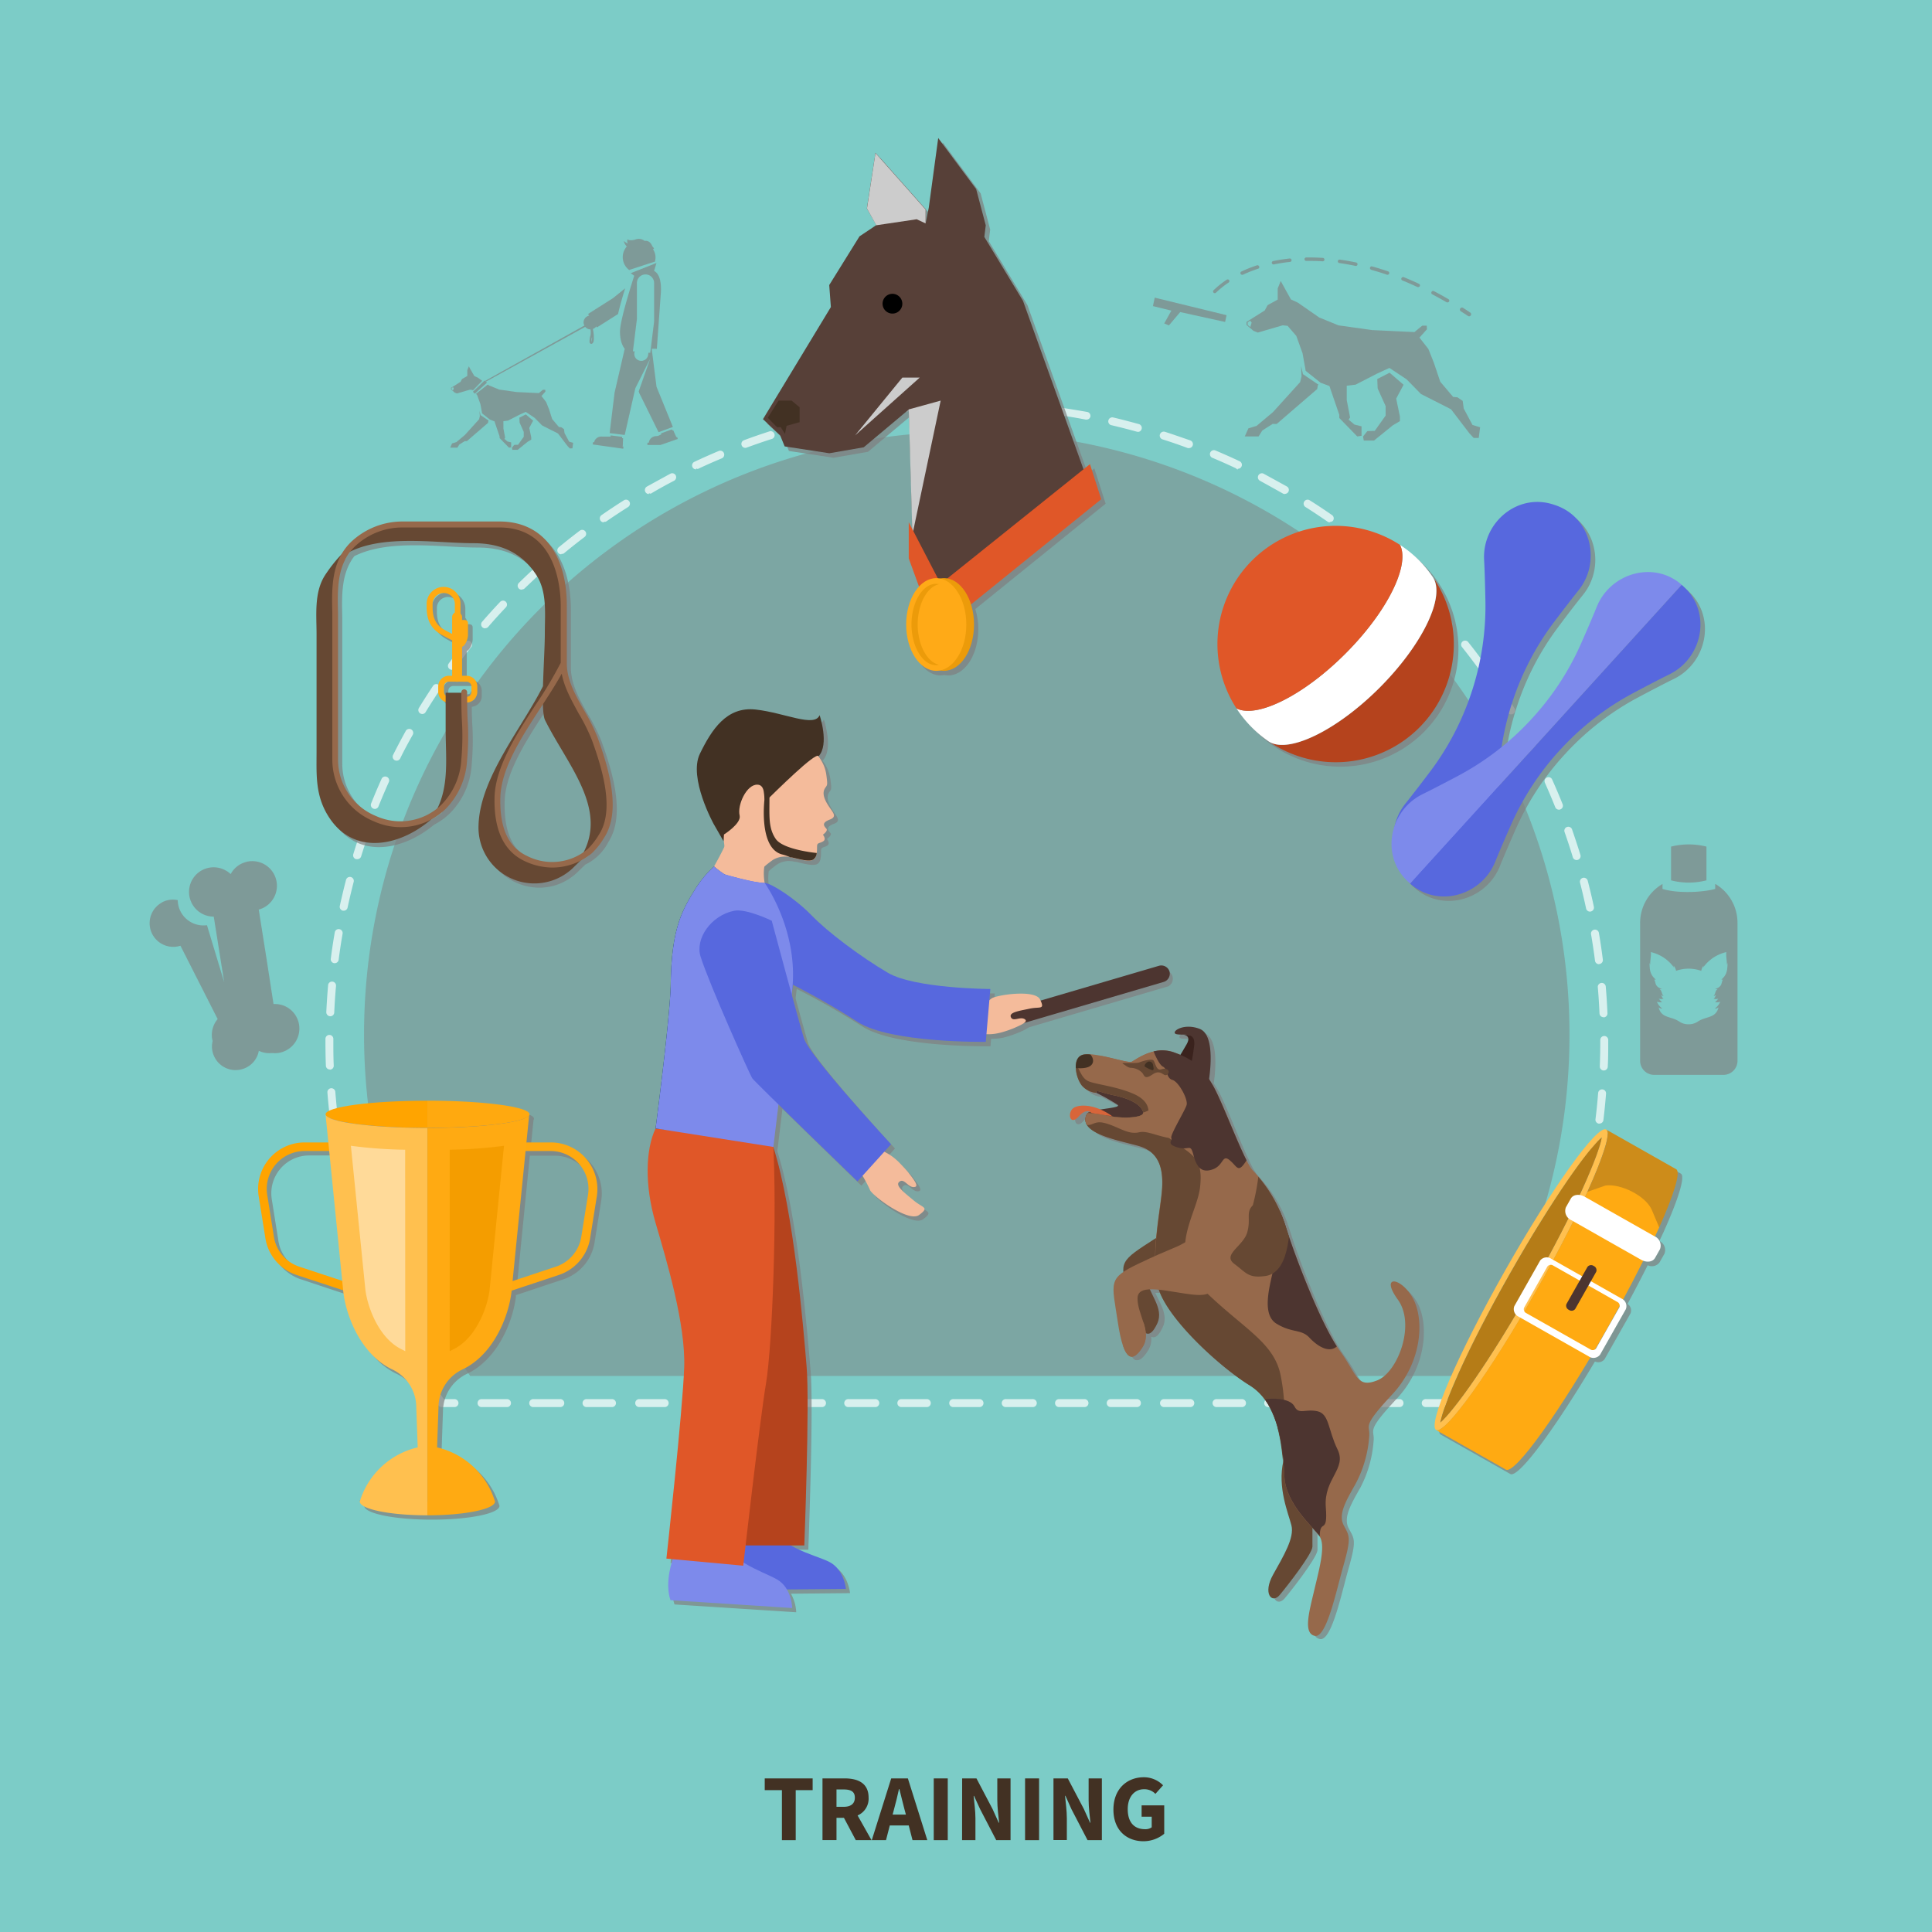 <svg xmlns="http://www.w3.org/2000/svg" viewBox="0 0 449.57 449.57"><defs><style>.cls-1{isolation:isolate;}.cls-2{fill:#7cccc7;}.cls-3{fill:#7d7d7d;opacity:0.47;mix-blend-mode:color-burn;}.cls-10,.cls-17,.cls-4{opacity:0.7;}.cls-5{fill:#fff;}.cls-10,.cls-6,.cls-7,.cls-9{fill:gray;}.cls-6{fill-rule:evenodd;}.cls-6,.cls-7,.cls-8{opacity:0.65;mix-blend-mode:color-dodge;}.cls-10,.cls-13,.cls-17{mix-blend-mode:multiply;}.cls-11{fill:#574038;}.cls-12{fill:#423123;}.cls-13{fill:#ccc;}.cls-14{fill:#e05728;}.cls-15{fill:#ec9b0a;}.cls-16{fill:#ffaa17;}.cls-18{fill:#5768de;}.cls-19{fill:#7d8aeb;}.cls-20{fill:#b5431d;}.cls-21{fill:#f4bb9b;}.cls-22{fill:#664833;}.cls-23{fill:#4d3530;}.cls-24{fill:#96694b;}.cls-25{fill:#3a221d;}.cls-26{fill:#d8653a;}.cls-27{fill:#00302d;}.cls-28{fill:#ffaa12;}.cls-29{fill:#ffc04f;}.cls-30{fill:#b57c17;}.cls-31{fill:#cd8c1a;}.cls-32{fill:#ffa400;}.cls-33{fill:#ffa90f;}.cls-34{fill:#fda60a;}.cls-35{fill:#b35d3d;}.cls-36{fill:#f49d00;}.cls-37{fill:#ffda99;}</style></defs><title>3</title><g class="cls-1"><g id="Layer_4" data-name="Layer 4"><rect class="cls-2" width="449.57" height="449.57"/><path class="cls-3" d="M365.56,240.67a140.25,140.25,0,1,0-255.8,79.51h231.1A139.58,139.58,0,0,0,365.56,240.67Z" transform="translate(-0.35)"/><g class="cls-4"><path class="cls-5" d="M106.2,327.42h-3.08a.93.93,0,0,1-.76-.4c-.58-.85-1.16-1.7-1.73-2.57a.93.93,0,0,1,.26-1.28.92.92,0,0,1,1.28.27c.47.71,1,1.43,1.44,2.13h2.59a.93.93,0,0,1,0,1.85Z" transform="translate(-0.35)"/><path class="cls-5" d="M338.32,327.42h-6.11a.93.93,0,1,1,0-1.85h6.11a.93.93,0,0,1,0,1.85Zm-12.22,0H320a.93.93,0,0,1,0-1.85h6.11a.93.93,0,0,1,0,1.85Zm-12.22,0h-6.11a.93.93,0,0,1,0-1.85h6.11a.93.93,0,1,1,0,1.85Zm-12.21,0h-6.11a.93.93,0,1,1,0-1.85h6.11a.93.93,0,0,1,0,1.85Zm-12.22,0h-6.11a.93.93,0,0,1,0-1.85h6.11a.93.93,0,0,1,0,1.85Zm-12.22,0h-6.11a.93.93,0,0,1,0-1.85h6.11a.93.93,0,1,1,0,1.85Zm-12.21,0h-6.11a.93.93,0,1,1,0-1.85H265a.93.93,0,0,1,0,1.85Zm-12.22,0h-6.11a.93.93,0,0,1,0-1.85h6.11a.93.93,0,0,1,0,1.85Zm-12.22,0h-6.1a.93.93,0,1,1,0-1.85h6.1a.93.93,0,1,1,0,1.85Zm-12.21,0h-6.11a.93.93,0,1,1,0-1.85h6.11a.93.93,0,0,1,0,1.85Zm-12.22,0H210a.93.93,0,0,1,0-1.85h6.11a.93.93,0,0,1,0,1.85Zm-12.22,0h-6.1a.93.93,0,1,1,0-1.85h6.1a.93.93,0,1,1,0,1.85Zm-12.21,0h-6.11a.93.93,0,1,1,0-1.85h6.11a.93.93,0,0,1,0,1.85Zm-12.22,0h-6.11a.93.93,0,0,1,0-1.85h6.11a.93.93,0,0,1,0,1.85Zm-12.22,0h-6.1a.93.93,0,1,1,0-1.85h6.1a.93.93,0,1,1,0,1.85Zm-12.21,0H149a.93.93,0,0,1,0-1.85h6.11a.93.93,0,0,1,0,1.85Zm-12.22,0h-6.11a.93.93,0,0,1,0-1.85h6.11a.93.93,0,0,1,0,1.85Zm-12.22,0h-6.1a.93.93,0,1,1,0-1.85h6.1a.93.93,0,1,1,0,1.85Zm-12.21,0h-6.11a.93.93,0,0,1,0-1.85h6.11a.93.93,0,0,1,0,1.85Z" transform="translate(-0.35)"/><path class="cls-5" d="M347.5,327.42h-3.08a.93.93,0,0,1,0-1.85H347c.48-.7,1-1.42,1.43-2.13a.91.91,0,0,1,1.28-.26.92.92,0,0,1,.27,1.28c-.57.86-1.15,1.71-1.74,2.56A.91.91,0,0,1,347.5,327.42Z" transform="translate(-0.35)"/><path class="cls-5" d="M352.52,319.63a.94.94,0,0,1-.79-1.4c1.06-1.76,2.09-3.55,3.07-5.35a.92.92,0,1,1,1.62.89c-1,1.81-2,3.63-3.1,5.41A.93.93,0,0,1,352.52,319.63ZM98,319.47a.92.92,0,0,1-.79-.45c-1.06-1.78-2.1-3.6-3.09-5.42a.91.91,0,0,1,.37-1.25.92.92,0,0,1,1.25.37c1,1.79,2,3.59,3.06,5.35a.93.93,0,0,1-.32,1.27A.91.91,0,0,1,98,319.47Zm260.46-10.72a.86.86,0,0,1-.41-.1.92.92,0,0,1-.42-1.24c.9-1.83,1.78-3.7,2.6-5.58a.92.92,0,1,1,1.69.75c-.83,1.9-1.72,3.8-2.63,5.65A.92.92,0,0,1,358.46,308.75Zm-266.38-.17a.92.92,0,0,1-.83-.52c-.91-1.86-1.8-3.77-2.63-5.66a.92.92,0,0,1,.48-1.21.9.9,0,0,1,1.21.47c.83,1.87,1.7,3.75,2.6,5.59a.91.91,0,0,1-.42,1.23A.86.86,0,0,1,92.08,308.58Zm271.38-11.17a.83.83,0,0,1-.34-.07.91.91,0,0,1-.52-1.19c.74-1.91,1.46-3.85,2.13-5.78a.91.91,0,0,1,1.17-.58.93.93,0,0,1,.57,1.18c-.67,2-1.4,3.92-2.15,5.85A.93.93,0,0,1,363.46,297.41ZM87.1,297.23a1,1,0,0,1-.87-.59c-.75-1.93-1.47-3.91-2.14-5.86a.92.92,0,0,1,.57-1.17.93.93,0,0,1,1.18.57c.66,1.93,1.37,3.88,2.12,5.79a.92.92,0,0,1-.53,1.19A.78.78,0,0,1,87.1,297.23Zm280.39-11.54a1.09,1.09,0,0,1-.26,0,.93.93,0,0,1-.63-1.15c.59-2,1.13-4,1.63-5.94a.93.93,0,0,1,1.8.45c-.51,2-1.07,4-1.66,6A.91.91,0,0,1,367.49,285.69ZM83.08,285.5a.93.93,0,0,1-.89-.66c-.59-2-1.14-4-1.64-6a.92.92,0,1,1,1.79-.45c.5,2,1,4,1.62,5.94a.92.92,0,0,1-.62,1.15A.82.82,0,0,1,83.08,285.5Zm287.44-11.83h-.19a.94.94,0,0,1-.72-1.1c.42-2,.8-4,1.13-6.05a.91.91,0,0,1,1.06-.76.92.92,0,0,1,.76,1.06c-.34,2.05-.72,4.11-1.14,6.13A.92.92,0,0,1,370.52,273.67Zm-290.46-.2a.92.92,0,0,1-.9-.74c-.42-2-.8-4.09-1.13-6.13a.92.92,0,0,1,1.82-.3c.33,2,.71,4.06,1.12,6.06a.92.92,0,0,1-.72,1.09A.62.62,0,0,1,80.06,273.47Zm292.47-12h-.11a.92.92,0,0,1-.81-1c.25-2,.46-4.08.62-6.12a.92.92,0,0,1,1.84.14c-.16,2.07-.37,4.16-.62,6.21A.93.93,0,0,1,372.53,261.45Zm-294.46-.22a.93.93,0,0,1-.92-.81c-.24-2.05-.45-4.14-.61-6.21a.92.92,0,0,1,.84-1,.93.93,0,0,1,1,.85c.16,2,.36,4.11.61,6.13a.92.92,0,0,1-.81,1ZM373.51,249.1h0a.93.93,0,0,1-.89-1c.07-1.91.11-3.83.11-5.72V242a.93.93,0,0,1,.92-.93h0a.93.93,0,0,1,.93.92v.45c0,1.91,0,3.86-.11,5.79A.93.93,0,0,1,373.51,249.1ZM77.1,248.87a.92.92,0,0,1-.92-.89c-.07-1.85-.1-3.72-.1-5.56v-.68a.92.92,0,0,1,.92-.92h0a.93.93,0,0,1,.92.93v.67c0,1.81,0,3.66.09,5.49a.92.92,0,0,1-.89,1ZM373.48,236.7a.92.92,0,0,1-.93-.88c-.09-2-.22-4.12-.4-6.14a.93.93,0,0,1,1.85-.16c.17,2,.31,4.14.4,6.22a.92.92,0,0,1-.88,1Zm-296.32-.22h0a.94.94,0,0,1-.88-1c.1-2.08.24-4.18.42-6.22a.9.9,0,0,1,1-.84.92.92,0,0,1,.84,1c-.18,2-.32,4.09-.41,6.15A.92.92,0,0,1,77.16,236.48Zm295.26-12.12a.93.93,0,0,1-.92-.81c-.25-2-.56-4.07-.91-6.09a.93.93,0,1,1,1.83-.31c.35,2,.65,4.12.91,6.17a.92.92,0,0,1-.79,1Zm-294.18-.23h-.12a.92.92,0,0,1-.8-1c.26-2.05.57-4.12.93-6.17a.91.91,0,0,1,1.06-.75.92.92,0,0,1,.76,1.07c-.35,2-.66,4.07-.92,6.08A.92.92,0,0,1,78.24,224.13Zm292.09-12a.92.92,0,0,1-.9-.73c-.43-2-.9-4-1.41-6a.93.93,0,0,1,.66-1.13.94.94,0,0,1,1.13.67c.51,2,1,4,1.43,6.07a.92.92,0,0,1-.71,1.09A.68.68,0,0,1,370.33,212.14Zm-290-.22-.2,0a.93.93,0,0,1-.71-1.1c.44-2,.93-4.07,1.45-6.07a.92.92,0,1,1,1.78.47c-.51,2-1,4-1.42,6A.93.93,0,0,1,80.34,211.92Zm286.89-11.78a.92.92,0,0,1-.88-.65c-.6-2-1.24-3.93-1.92-5.87a.92.92,0,1,1,1.74-.61c.69,2,1.35,4,1.95,5.94a.92.92,0,0,1-.62,1.15A.84.84,0,0,1,367.23,200.14Zm-283.77-.21a1.26,1.26,0,0,1-.27,0,.93.93,0,0,1-.62-1.16c.61-2,1.27-4,2-5.92a.93.93,0,1,1,1.75.61c-.68,1.93-1.33,3.9-1.93,5.85A.93.93,0,0,1,83.46,199.93Zm279.66-11.51a.93.93,0,0,1-.86-.58c-.76-1.9-1.57-3.81-2.41-5.69a.92.92,0,0,1,1.69-.75c.85,1.89,1.67,3.83,2.44,5.75a.92.92,0,0,1-.52,1.2A.83.83,0,0,1,363.12,188.42Zm-275.54-.18a.84.84,0,0,1-.35-.07.92.92,0,0,1-.51-1.2c.77-1.92,1.59-3.85,2.43-5.72a.92.92,0,0,1,1.69.75c-.83,1.85-1.64,3.76-2.41,5.66A.92.92,0,0,1,87.58,188.24ZM358,177.09a.93.93,0,0,1-.83-.51c-.91-1.82-1.88-3.66-2.87-5.46a.92.92,0,1,1,1.61-.89c1,1.82,2,3.68,2.91,5.52a.92.92,0,0,1-.41,1.24A.86.86,0,0,1,358,177.09ZM92.65,177a1.06,1.06,0,0,1-.42-.09.93.93,0,0,1-.41-1.24c.93-1.85,1.91-3.71,2.91-5.51a.93.93,0,1,1,1.62.9c-1,1.78-2,3.61-2.88,5.44A.91.91,0,0,1,92.65,177ZM352,166.23a.92.92,0,0,1-.79-.44c-1.07-1.75-2.19-3.5-3.33-5.2a.93.93,0,0,1,.26-1.28.92.92,0,0,1,1.28.26c1.15,1.71,2.28,3.48,3.36,5.26a.93.93,0,0,1-.3,1.27A1,1,0,0,1,352,166.23Zm-253.38-.08a1,1,0,0,1-.48-.14.92.92,0,0,1-.31-1.27c1.08-1.76,2.21-3.53,3.36-5.25a.93.93,0,0,1,1.54,1c-1.14,1.7-2.26,3.44-3.32,5.18A.92.92,0,0,1,98.65,166.15Zm246.48-10.23a.93.93,0,0,1-.75-.38c-1.21-1.65-2.46-3.3-3.74-4.9a.93.93,0,1,1,1.45-1.15c1.29,1.62,2.56,3.29,3.79,5a.92.92,0,0,1-.21,1.29A.9.9,0,0,1,345.13,155.92Zm-239.59-.06a.9.9,0,0,1-.54-.18.91.91,0,0,1-.2-1.29c1.22-1.67,2.49-3.34,3.78-4.95a.92.92,0,1,1,1.44,1.15c-1.27,1.59-2.53,3.24-3.73,4.89A.93.93,0,0,1,105.54,155.86Zm231.86-9.64a.9.9,0,0,1-.7-.32c-1.33-1.54-2.72-3.07-4.13-4.56a.93.93,0,1,1,1.35-1.27c1.42,1.51,2.83,3.06,4.18,4.62a.92.92,0,0,1-.7,1.53Zm-224.14,0a1,1,0,0,1-.61-.23.93.93,0,0,1-.09-1.3c1.36-1.56,2.77-3.12,4.19-4.62a.92.92,0,1,1,1.34,1.26c-1.4,1.49-2.79,3-4.13,4.57A.92.92,0,0,1,113.26,146.18Zm215.64-9a.91.91,0,0,1-.65-.26c-1.45-1.42-3-2.83-4.49-4.21a.92.92,0,0,1,1.23-1.37c1.55,1.39,3.08,2.82,4.56,4.26a.92.92,0,0,1-.65,1.58Zm-207.14,0a.92.92,0,0,1-.64-1.58c1.48-1.45,3-2.88,4.55-4.26a.93.93,0,0,1,1.31.07.92.92,0,0,1-.07,1.3c-1.52,1.37-3,2.79-4.5,4.21A.9.9,0,0,1,121.76,137.16Zm197.92-8.23a.92.92,0,0,1-.59-.22c-1.57-1.3-3.2-2.58-4.82-3.81a.93.93,0,0,1-.18-1.3.91.91,0,0,1,1.29-.18c1.65,1.25,3.29,2.55,4.89,3.87a.93.93,0,0,1,.13,1.3A1,1,0,0,1,319.68,128.93Zm-188.69,0a.93.93,0,0,1-.59-1.64c1.6-1.31,3.24-2.62,4.9-3.87a.92.92,0,1,1,1.11,1.47c-1.63,1.24-3.26,2.53-4.83,3.83A.93.93,0,0,1,131,128.89Zm178.82-7.44a.92.92,0,0,1-.52-.17c-1.68-1.16-3.4-2.31-5.13-3.4a.92.92,0,0,1-.28-1.28.91.91,0,0,1,1.27-.28c1.75,1.1,3.5,2.26,5.19,3.44a.93.93,0,0,1,.23,1.29A.91.91,0,0,1,309.81,121.45Zm-168.93,0a.93.93,0,0,1-.76-.4.92.92,0,0,1,.23-1.28c1.71-1.19,3.46-2.35,5.2-3.45a.92.92,0,0,1,1.28.28.94.94,0,0,1-.29,1.28c-1.72,1.09-3.45,2.23-5.14,3.4A.92.92,0,0,1,140.88,121.4Zm158.48-6.59a.88.88,0,0,1-.46-.12c-1.77-1-3.58-2-5.39-3a.93.93,0,0,1,.86-1.64c1.83,1,3.66,2,5.46,3a.92.92,0,0,1-.47,1.72Zm-148,0a.93.93,0,0,1-.46-1.73c1.8-1,3.65-2,5.47-3a.92.92,0,0,1,1.25.39.94.94,0,0,1-.39,1.25c-1.81.94-3.63,1.94-5.41,3A1,1,0,0,1,151.36,114.76Zm137-5.68A1.09,1.09,0,0,1,288,109c-1.85-.88-3.74-1.72-5.61-2.5a.93.93,0,0,1,.71-1.71c1.9.8,3.81,1.65,5.69,2.53a.92.92,0,0,1-.4,1.76Zm-126-.06a.92.92,0,0,1-.39-1.76c1.87-.88,3.79-1.73,5.71-2.54a.93.93,0,0,1,.72,1.71c-1.9.79-3.8,1.63-5.64,2.5A.93.93,0,0,1,162.36,109ZM277,104.29a1.13,1.13,0,0,1-.32-.05c-1.93-.72-3.89-1.4-5.82-2a.93.93,0,0,1-.6-1.16.94.94,0,0,1,1.17-.6c2,.64,3.94,1.33,5.89,2a.92.92,0,0,1-.32,1.79Zm-103.19-.07a.92.92,0,0,1-.32-1.79c1.93-.72,3.92-1.41,5.91-2.05a.92.92,0,1,1,.56,1.76c-2,.63-3.92,1.31-5.83,2A1,1,0,0,1,173.82,104.22Zm91.4-3.75a1.18,1.18,0,0,1-.25,0c-2-.55-4-1.06-6-1.53a.91.91,0,0,1-.69-1.11.93.93,0,0,1,1.11-.69c2,.47,4,1,6,1.55a.93.93,0,0,1-.25,1.82Zm-79.59-.07a.92.92,0,0,1-.25-1.81c2-.56,4-1.07,6-1.54a.92.92,0,1,1,.42,1.8c-2,.46-4,1-6,1.52A1,1,0,0,1,185.63,100.4Zm67.53-2.76H253c-2-.39-4-.73-6.07-1a.94.94,0,0,1-.78-1,.91.91,0,0,1,1.05-.78c2,.3,4.11.64,6.15,1a.92.92,0,0,1,.73,1.08A.91.91,0,0,1,253.16,97.64Zm-55.46,0a.92.92,0,0,1-.17-1.83c2-.38,4.09-.73,6.15-1a.92.92,0,0,1,.26,1.83c-2,.3-4.07.64-6.07,1A.52.52,0,0,1,197.7,97.6Zm43.2-1.76h-.1c-2-.21-4.09-.39-6.14-.51a.93.93,0,0,1,.12-1.85c2.07.13,4.16.31,6.21.52a.92.92,0,0,1-.09,1.84Zm-30.94,0a.92.92,0,0,1-.1-1.84c2-.21,4.14-.39,6.22-.51a.91.91,0,0,1,1,.86.93.93,0,0,1-.87,1c-2.05.13-4.11.3-6.14.5Zm18.57-.75h0c-2,0-4.12,0-6.16,0h0a.92.92,0,1,1,0-1.84c2.08,0,4.16,0,6.24,0a.93.93,0,0,1,0,1.85Z" transform="translate(-0.35)"/></g><path class="cls-6" d="M399.45,205.66a10.5,10.5,0,0,1,5.21,9v32.2a3.27,3.27,0,0,1-3.27,3.26H385.24A3.27,3.27,0,0,1,382,246.9V214.7a10.49,10.49,0,0,1,5.21-9v1.15c3.57,1.1,9.39.8,12.26,0v-1.15ZM389.2,197v7.85a16.29,16.29,0,0,0,8.24,0V197a17,17,0,0,0-8.24,0Zm7,28.91a8.71,8.71,0,0,0-5.83,0,2.51,2.51,0,0,0-.6-1.22l.11.46a9.09,9.09,0,0,0-5.39-3.6c.11.95-.18,1.95-.14,2.95l-.15-.46c0,1.65.12,2.78,1.46,3.91l-.37,0c.47.83,0,1.55,1.84,2.23l-.58,0c.63.48.38,1.07.91,1.58-.22,0-.33-.08-.63-.26.28.36.25.65.61.9a2.15,2.15,0,0,1-1.07,0,4.44,4.44,0,0,0,.74.8,2.62,2.62,0,0,1-1.21-.09,4.17,4.17,0,0,0,1.26,1.59,1.21,1.21,0,0,1-.85-.29c.65,2.61,2.89,2,4.81,3.31a4,4,0,0,0,1,.47,4.31,4.31,0,0,0,2.11.05,3.9,3.9,0,0,0,1.19-.52c1.93-1.3,4.17-.7,4.82-3.31a1.21,1.21,0,0,1-.85.29,4.17,4.17,0,0,0,1.26-1.59,2.66,2.66,0,0,1-1.22.09,3.82,3.82,0,0,0,.74-.8,2.11,2.11,0,0,1-1.06,0c.36-.25.33-.54.61-.9-.31.18-.42.26-.63.26.53-.51.27-1.1.91-1.58l-.59,0c1.86-.68,1.37-1.4,1.85-2.23l-.37,0c1.34-1.13,1.43-2.26,1.45-3.91l-.14.46c0-1-.25-2-.14-2.95a9.12,9.12,0,0,0-5.4,3.6l.12-.46A2.61,2.61,0,0,0,396.23,225.91Z" transform="translate(-0.35)"/><path class="cls-7" d="M38.12,209.93a5.38,5.38,0,0,1,3.59-.47,6.14,6.14,0,0,0,.25,1.63,6,6,0,0,0,6.55,4.2l4,13.23L50.09,213.3a5.75,5.75,0,0,1-5.68-4.84,5.87,5.87,0,0,1-.06-1.32,5.72,5.72,0,0,1,8.2-4.75,6,6,0,0,1,1.48,1,5.65,5.65,0,0,1,3.34-2.74,4.26,4.26,0,0,1,.8-.2,5.74,5.74,0,0,1,2.39,11.21l1.76,11.11L64,233.64a5.65,5.65,0,0,1,1.6.14,5.26,5.26,0,0,1,1.28.45A5.74,5.74,0,0,1,65.26,245a5.67,5.67,0,0,1-1.36.05l-.37,0h-.12a5.53,5.53,0,0,1-2.83-.53,5.43,5.43,0,0,1-2.91,3.89,5,5,0,0,1-.87.35,5.49,5.49,0,0,1-6.53-2.76,5.42,5.42,0,0,1-.44-3.77,6.4,6.4,0,0,1-.14-.63A5.68,5.68,0,0,1,51,237.14l-8.66-17.07a5.5,5.5,0,0,1-4.17-10.14Z" transform="translate(-0.35)"/><g class="cls-8"><path class="cls-9" d="M343,98.89l-2.05-3.84-.23-1.76-1.23-.84-1-.09-3-3.54L334,84.39l-1.27-3.18-2.07-2.65,1.74-1.94-.05-.84-1.05,0-1.82,1.49-9.8-.46-7.86-1.1-4.47-1.82-5-3.47-1.6-.74-1.83-3.29-.55-1-.7,1.71v2.61L295.32,71l-.66,1.23-4.25,2.68v.71L292.05,77l1,.39,5.78-1.69,1.14.12L302,78.18l1.44,4,.74,4.12,3.46,2.76,2.06.77L312,96.54v.73l4.18,4.29,1-.15v-2.2l-1.64-.41-1.37-1.14.34-.53-.78-4.06,0-3.32,2.06-.24,5-2.57,2.87-1.32,4,2.65L331,91.68l7,3.56,4.26,5.58,1,1.08,1.19,0,.32-2.48ZM291.28,76.11l-.6-.5V75l.58-.37.34.44Z" transform="translate(-0.35)"/><polygon class="cls-9" points="302.76 85.15 302.86 87.58 302.54 88.91 296.21 95.9 292.41 99.09 290.5 99.67 289.65 101.56 292.87 101.56 293.74 100.17 296.14 98.64 297.08 98.66 306.51 90.53 306.67 89.62 306.68 89.62 306.8 89.51 303.2 87.07 302.76 85.15"/><polygon class="cls-9" points="323.36 86.73 320.48 88.2 320.58 90.4 322.43 94.5 322.43 96.7 319.9 100.26 318.18 100.31 317.18 101.56 317.34 102.51 319.73 102.51 324.15 98.94 325.76 98 325.76 96.95 324.89 92.75 326.61 89.53 323.36 86.73"/><path class="cls-9" d="M319.45,62.79c1.2.34,2.44.72,3.66,1.14l.12,0a.39.39,0,0,0,.38-.27.4.4,0,0,0-.24-.51c-1.24-.42-2.48-.81-3.71-1.15a.4.4,0,1,0-.21.77Z" transform="translate(-0.35)"/><path class="cls-9" d="M312,61.21c1.24.18,2.51.4,3.76.67h.09a.4.4,0,0,0,.39-.32.41.41,0,0,0-.31-.48c-1.27-.27-2.56-.49-3.82-.67a.4.4,0,0,0-.45.33A.41.41,0,0,0,312,61.21Z" transform="translate(-0.35)"/><path class="cls-9" d="M333.64,68.5c1.12.58,2.25,1.21,3.36,1.86a.46.46,0,0,0,.2,0,.39.39,0,0,0,.35-.2.41.41,0,0,0-.15-.55c-1.12-.65-2.26-1.28-3.39-1.87a.41.41,0,0,0-.54.17A.41.41,0,0,0,333.64,68.5Z" transform="translate(-0.35)"/><path class="cls-9" d="M326.69,65.27c1.17.47,2.35,1,3.52,1.53a.33.33,0,0,0,.17,0,.42.42,0,0,0,.36-.23.4.4,0,0,0-.2-.53c-1.18-.55-2.37-1.07-3.55-1.55a.41.41,0,0,0-.52.22A.4.4,0,0,0,326.69,65.27Z" transform="translate(-0.35)"/><path class="cls-9" d="M304.34,60.71h0c1.24,0,2.53,0,3.81.1h0a.4.4,0,0,0,.4-.37.4.4,0,0,0-.37-.43c-1.31-.08-2.62-.12-3.89-.1a.41.41,0,0,0-.39.41A.39.39,0,0,0,304.34,60.71Z" transform="translate(-0.35)"/><path class="cls-9" d="M285.81,65.08a22,22,0,0,0-3.06,2.45.4.4,0,0,0,.27.69.43.43,0,0,0,.28-.11,21,21,0,0,1,2.95-2.36.39.39,0,0,0,.11-.56A.4.4,0,0,0,285.81,65.08Z" transform="translate(-0.35)"/><path class="cls-9" d="M293.35,62a.41.41,0,0,0-.51-.26,30.66,30.66,0,0,0-3.62,1.44.4.4,0,0,0-.2.53.42.42,0,0,0,.37.23.38.38,0,0,0,.17,0,29.14,29.14,0,0,1,3.53-1.4A.39.39,0,0,0,293.35,62Z" transform="translate(-0.35)"/><path class="cls-9" d="M296.69,61.53h.08a37.54,37.54,0,0,1,3.77-.58.4.4,0,0,0-.09-.8c-1.31.14-2.6.34-3.84.6a.39.39,0,0,0-.31.47A.4.4,0,0,0,296.69,61.53Z" transform="translate(-0.35)"/><path class="cls-9" d="M340.26,72.43c.56.35,1.11.72,1.67,1.08a.46.46,0,0,0,.27.09.5.5,0,0,0,.4-.22.48.48,0,0,0-.14-.66c-.56-.38-1.12-.74-1.69-1.1a.48.48,0,0,0-.51.81Z" transform="translate(-0.35)"/><polygon class="cls-9" points="268.28 71.23 272.57 72.28 270.91 75.26 272 75.73 274.63 72.62 285.08 74.92 285.42 73.34 268.7 69.26 268.28 71.23"/></g><g class="cls-8"><polygon class="cls-9" points="131.36 100.77 131.24 99.86 130.6 99.41 130.06 99.37 128.49 97.51 127.75 95.2 127.08 93.54 126 92.15 126.91 91.14 126.89 90.7 126.34 90.69 125.39 91.47 120.26 91.23 116.16 90.65 113.82 89.7 113.5 89.48 110.77 91.64 111.04 91.96 111.79 94.04 112.18 96.19 113.99 97.64 115.06 98.04 116.25 101.55 116.25 101.93 118.43 104.17 118.95 104.09 118.95 102.94 118.09 102.73 117.38 102.13 117.55 101.86 117.15 99.74 117.14 98.01 118.21 97.87 120.82 96.54 122.33 95.84 124.4 97.23 126.16 99.01 129.84 100.87 132.05 103.78 132.59 104.35 133.2 104.33 133.37 103.04 132.44 102.78 131.36 100.77"/><path class="cls-9" d="M106.68,91.56l3-.88.6.06.1.12,2.18-2.25-1-.72-.83-.39-1-1.72-.27-.55-.37.9v1.36l-1.23.71-.34.64-2.22,1.41v.36l.85.75Zm-.91-.68-.32-.27v-.33l.3-.19.18.23Z" transform="translate(-0.35)"/><polygon class="cls-9" points="111.59 95.6 111.65 96.87 111.48 97.56 108.17 101.22 106.19 102.88 105.19 103.18 104.75 104.17 106.43 104.17 106.88 103.45 108.14 102.65 108.63 102.66 113.56 98.41 113.64 97.94 113.64 97.94 113.71 97.87 111.82 96.6 111.59 95.6"/><polygon class="cls-9" points="122.36 96.43 120.86 97.19 120.91 98.34 121.87 100.49 121.87 101.64 120.55 103.49 119.66 103.52 119.13 104.17 119.22 104.67 120.47 104.67 122.77 102.81 123.62 102.31 123.62 101.77 123.16 99.57 124.06 97.89 122.36 96.43"/><path class="cls-9" d="M145.27,103.71l.07-1.75-.22,0,0-.31-2.68-.33,0,.33a.13.13,0,0,1,0-.06l-2,0a1.73,1.73,0,0,0-1.85,1.31l-.25,0-.07.52,7.1,1,.07-.52-.22,0S145.27,103.73,145.27,103.71Z" transform="translate(-0.35)"/><path class="cls-9" d="M157.92,101.67l-.21.07s0,0,0-.06L157,100.1l-.21.07-.09-.26-2.54.93.08.22-.76.37-.51.06a1.74,1.74,0,0,0-1.65,1.53H151v.52h3.06l4-1.39Z" transform="translate(-0.35)"/><path class="cls-9" d="M146.8,62.81l4.58-1.49,1.19-.38.15,0A3.33,3.33,0,0,0,152.3,58s0,0,0,0a.46.46,0,0,0,.25-.26c-.37-.23-.46-.67-.71-1a1.45,1.45,0,0,0-1.48-.68,2.18,2.18,0,0,0-2.2-.31c-.43.12-1.45.32-1.77-.09a1.15,1.15,0,0,0,.06,1,3.22,3.22,0,0,1-.94-.6,2.4,2.4,0,0,0,.61,1.21l.08.09a3.74,3.74,0,0,0,.62,5.52Z" transform="translate(-0.35)"/><path class="cls-9" d="M156.93,99.35,153.12,90,152,81.16h1.2s.58-8.16.92-12.86-1.57-5.24-1.57-5.24l.56-1.87-6,2.38.82.6s-3.27,10-3.31,12.9,1.1,4.09,1.1,4.09l-2.36,10.2-1.15,9.42,3.51.44,2.47-10.87.37-.74,3.07-6.11-2.65,7.56.11.37,4.5,9.14Zm-5.74-17a1.62,1.62,0,1,1-3.24,0,1.87,1.87,0,0,1,.11-.59l-.43,0,.07-.58.86-6.94V65.86a2,2,0,0,1,2-2,2,2,0,0,1,2,2v8.62a.15.15,0,0,1,0,.07.21.21,0,0,1,0,.11l0,.14-.78,6.36-.12.93-.43,0A1.55,1.55,0,0,1,151.19,82.37Z" transform="translate(-0.35)"/><polygon class="cls-9" points="110.49 91.61 113.32 89.03 112.74 88.56 110.04 91.16 110.49 91.61"/><path class="cls-9" d="M138.53,78.35a7.93,7.93,0,0,0-.23-1.8,1.56,1.56,0,0,0,.8-.6l.16.24,4.9-3.11c.47-2,1.12-4.26,1.67-6L143,69.37l-5.81,3.69.25.38A1.64,1.64,0,0,0,136.14,75a1.58,1.58,0,0,0,.2.75L113.19,88.65l.21.17,23.12-12.76a1.61,1.61,0,0,0,1.24.59,4.69,4.69,0,0,1,0,1.35,5.37,5.37,0,0,0-.23,1.54c0,.38.38.67.72.33S138.54,78.83,138.53,78.35Zm-.47,1.1,0,.16a2.09,2.09,0,0,1,.06-1.19,0,0,0,0,1,0,0A9,9,0,0,1,138.06,79.45Z" transform="translate(-0.35)"/></g><path class="cls-10" d="M257.63,117.21,255,109l-1.51,1.21L239.43,71l-9-14.88.33-2.7L228.54,45l-8.85-11.88L217.5,49.37,216.76,53V49.79h0L205.1,36.65l-2,12.93,1.53,2.7.66,1.18-3.92,2.61L194.3,67.39l.38,5.11-15.8,26.09,4,3.76,1.05,2.59,10.4,1.58,8-1.39,10.53-8.82.81,27.8-.81-1.56V131l2.37,6.51a13.13,13.13,0,0,0-3,8.87c0,6,3.15,10.79,7,10.79a4.32,4.32,0,0,0,.88-.1,4.41,4.41,0,0,0,.89.1c3.88,0,7-4.83,7-10.79a15.63,15.63,0,0,0-.7-4.65Z" transform="translate(-0.35)"/><path class="cls-11" d="M254,113.43c-9.11,8.95-23,21.7-32.27,30.1-1.47,1.33-6.93-13-8.86-13.28l-1-35-10.53,8.83-8,1.39-10.4-1.59-1.05-2.58-4-3.76,15.8-26.09-.38-5.12L200.35,55l3.92-2.62-2.2-3.87,2-12.94,11.67,13.15V52l.73-3.66,2.2-16.22L227.5,44l2.23,8.43-.33,2.7,9,14.88Z" transform="translate(-0.35)"/><path d="M210.32,70.67a2.3,2.3,0,1,1-2.31-2.3A2.31,2.31,0,0,1,210.32,70.67Z" transform="translate(-0.35)"/><polygon class="cls-12" points="178.66 97.21 180.82 99.41 181.68 99.41 182.66 100.95 183.04 99.08 186.07 98.24 186.07 94.77 184.2 93.22 181.17 93.22 178.66 97.21"/><polygon class="cls-13" points="203.72 35.61 201.74 48.53 203.91 52.42 213.32 51.02 215.38 51.99 215.38 48.75 203.72 35.61"/><polygon class="cls-13" points="211.46 95.27 218.89 93.22 212.31 124.44 211.46 95.27"/><polygon class="cls-14" points="253.63 108 218.89 135.85 211.46 121.52 211.46 129.93 217.77 147.26 256.25 116.17 253.63 108"/><path class="cls-15" d="M227,145.32c0,6-3.14,10.78-7,10.78s-7-4.82-7-10.78,3.14-10.79,7-10.79S227,139.36,227,145.32Z" transform="translate(-0.35)"/><path class="cls-16" d="M225.21,145.32c0,6-3.15,10.78-7,10.78s-7-4.82-7-10.78,3.15-10.79,7-10.79S225.21,139.36,225.21,145.32Z" transform="translate(-0.35)"/><path class="cls-15" d="M218.89,154.7a4.19,4.19,0,0,1-.74.08c-3.09,0-5.7-4.3-5.7-9.48s2.61-9.45,5.7-9.45a4.16,4.16,0,0,1,.74.09c-2.79.57-5,4.61-5,9.36S216.1,154.13,218.89,154.7Z" transform="translate(-0.35)"/><polygon class="cls-13" points="198.97 101.32 209.97 87.87 214.01 87.87 198.97 101.32"/><g class="cls-17"><path class="cls-9" d="M330.08,303c-2.77-4.81-7.63-5.33-3.43.47s0,16.94-4.8,18.8-4.64-1.3-8.71-6.9c-.23-.31-.46-.66-.7-1l-.51-.83-.3-.51c-.14-.24-.29-.5-.43-.76l-.43-.77-.34-.65-.54-1.06-.26-.51-.65-1.35-.17-.35-.76-1.63a1.42,1.42,0,0,0-.08-.18l-.84-1.9h0c-2.3-5.29-4.48-11.05-5.88-15.21-.06-.21-.13-.41-.2-.61l-.38-1.19c-.14-.44-.28-.87-.43-1.29l-.07-.19c-.06-.17-.12-.35-.18-.51a.36.36,0,0,1,0-.09c-.05-.16-.11-.3-.17-.45l-.06-.16a31.76,31.76,0,0,0-4-7.35l-.11-.15-.32-.43-.22-.28-.15-.18c-.74-.93-1.44-1.72-2.05-2.42a11.75,11.75,0,0,1-1.4-2.29c-.14-.26-.28-.54-.42-.83L291,270l-.42-.9-.08-.16c-.11-.24-.22-.5-.34-.75l-.17-.39c-.09-.19-.17-.39-.26-.58-1.93-4.42-4.11-10-5.67-13v0c-.14-.25-.27-.49-.4-.71q-.44-.75-.87-1.41c.55-3.92.94-10.51-2.2-11.71-4-1.51-6.95.91-5.34,1.26a6.28,6.28,0,0,0,.78.07h0l.88,0-.22,0a8.14,8.14,0,0,1,.86,0l.3,0-.94,0c.76.13,1.61.61.71,2.18-.49.86-1,1.73-1.48,2.5-.47-.2-1-.39-1.51-.59a7.42,7.42,0,0,0-.77-.22l-.23-.05-.54-.09-.24,0c-.23,0-.45,0-.68,0h-.68l-.39,0-.24,0c-.31.05-.62.1-.92.17h0a16,16,0,0,0-4.76,2.19l-.31.18a1,1,0,0,1-.22,0h-.46l-.38-.05-.18,0-.39-.07-.13,0-.6-.13-.13,0c-1-.23-2.21-.54-3.43-.81l-.44-.1-.27-.06-.67-.13h0a12.1,12.1,0,0,0-3.87-.27,2.09,2.09,0,0,0-.93.41.08.08,0,0,0,0,0,1.58,1.58,0,0,0-.3.28,1.37,1.37,0,0,0-.13.2,2,2,0,0,0-.12.19,6,6,0,0,0,.18,4.5.61.61,0,0,1,.05.12q.09.22.18.42c0,.05.05.11.08.16s.12.23.18.33l.09.15q.13.21.27.39a5,5,0,0,0,3.37,1.72,47.57,47.57,0,0,1,5,2.8c.61.53-1.8.73-4.07,1.11-2.43-1-4.72-1.13-6-.47-1.78.91-1.12,4.55,1,2.1,1.23-1.42,2.12-1.33,2.59-1.09l-.15.05a.36.36,0,0,0-.21.14l-.09.05h0l0,0-.09.09a1,1,0,0,0-.21.3,3.17,3.17,0,0,0-.19.6.64.64,0,0,1,0,.07,2.83,2.83,0,0,0,0,.57v0c.2,3.37,8,4.64,12.32,5.84,4.79,1.35,5.83,5.28,5.49,10.13-.19,2.68-1,6.91-1.36,11.41-.82.52-1.78,1.13-2.92,1.88-3.8,2.5-5,3.72-4.76,6.1-3.16,2.23-2.31,4.29-1.21,11.66a30.32,30.32,0,0,0,1.25,5.61h0l.1.27c.09.22.18.43.27.61l.15.31.15.25a2.29,2.29,0,0,0,.16.23,1.57,1.57,0,0,0,.15.19,1.75,1.75,0,0,0,.28.27l.14.09.19.1.15,0a.69.69,0,0,0,.2,0h.14a.87.87,0,0,0,.31-.07.52.52,0,0,0,.13-.06,1,1,0,0,0,.23-.12l.14-.09.28-.23.07-.06.37-.39.1-.12.29-.38.1-.14c.13-.18.25-.36.38-.57a5,5,0,0,0,.74-3.24c1,.53,1.88-.46,2.71-2.26,1.26-2.73-.59-5.34-1.74-7.93a15.59,15.59,0,0,1,2.1.09c2.64,7.45,14.74,18.25,21.11,22.14a10.34,10.34,0,0,1,1.1.77c.12.09.23.2.35.3s.49.43.72.66l.24.24c.22.24.43.48.64.74l.27.33c.18.24.35.49.52.75s.22.31.32.47c.2.33.4.68.59,1l.13.28c.18.35.35.7.51,1.06h0c.08.18.15.36.22.54s.2.5.29.76.16.44.23.66l.27.83c0,.09.06.19.08.29.12.39.22.79.32,1.19,0,.1.05.19.07.29a.31.31,0,0,0,0,.08l.06.31c.14.63.26,1.25.37,1.88,0,.15,0,.29.08.43s0,.19,0,.29c.15,1,.27,2,.37,2.94l0,.34c0,.07,0,.14,0,.21-1.42,6.24,1.12,12.16,1.87,15s-1.82,7.06-4.27,11.46-.26,6.89,1.55,4.73,7.59-9.58,7.62-11.27c0-.69,0-2.43,0-4.37a20.77,20.77,0,0,1,1.69,2c1.4,2.15-.05,7.44-1.26,12.44s-2.63,10.11.12,10.69,5.08-10.81,6.63-16.23c1.91-6.71,1.46-7,.12-9.45s.28-5.36,2.7-9.6A27.68,27.68,0,0,0,320,335.06c.18-2.5-1.81-1.91,5.34-9.55S332.85,307.78,330.08,303Z" transform="translate(-0.35)"/><path class="cls-9" d="M272.2,229.52a2,2,0,0,0-1.11-3.76l-27.57,8.1-.1-.24c-1.19-2.47-10.55-1-11.37-.2a4.7,4.7,0,0,1-.44.37l.22-2.62s-17.48,0-23.83-3.76S194,217.9,190.19,214s-9.43-7.54-10.87-7.51a12.07,12.07,0,0,1-.08-3.79,20.47,20.47,0,0,1,2-1.58,5.08,5.08,0,0,1,4-.59h0l.23,0c1.38.25,4,1.14,5.1.5a1.32,1.32,0,0,0,.33-.29l.08-.13a1.35,1.35,0,0,0,.15-.26,2.09,2.09,0,0,0,.08-.23,1.72,1.72,0,0,0,.07-.21c0-.11,0-.23.06-.34a.13.13,0,0,0,0-.06h0c.11-.77,0-1.59.11-1.89.12-.54.79-.4,1.47-.91s-.14-1.48-.14-1.48c.28-.22,1.2-.93.81-1.39-.54-.61-1.27-1.36.78-2.13,1.82-.68.68-1.65-.27-3.16-.62-1-1.71-2.77-.84-4.13.52-.81.67-.53.31-3.15a9,9,0,0,0-1.93-4.4.17.17,0,0,1,.17.1c2.56-2.76.24-9.56.24-9.56-1.19,2.92-8-.55-14.86-1.31s-10.31,4.71-13,10.29,3.24,16.34,3.24,16.34l2.29,4,0-.31c.07.54.13,1.07.18,1.57-.69,1.45-1.54,3.05-2.44,4.63h0a24.65,24.65,0,0,0-4.58,5.61c-3.17,5.1-5.32,9.56-5.49,21.63-.1,7.61-3.54,33.74-3.54,33.74-2.3,4.85-2.61,13.06,0,22s7,23.52,6.66,33.6-4.13,44.51-4.13,44.51l1.46.13c-.41,1.17-1.82,5.74-.53,9.51l28.32,1.82a9.82,9.82,0,0,0-1.23-4.32l13.75-.13s-.4-4.6-4-6.35c-2-1-5.55-1.9-8.8-3.75h3.09s1.28-32.86.54-41.56-2.91-35.92-7.75-51.17h0l1.19-9.87c7.26,7.11,18.38,17.88,18.38,17.88l1.18-1.3a19.88,19.88,0,0,1,1.71,3.24c.38,1.25,9,7.71,11.46,5.88s.86-1.6-1.28-3.41-4.45-3.46-3.3-4.35,2,1.45,3.5,1.25c1.08-.14,0-1.56-1.46-3.43-.59-.75-1.84-2-2.19-2.37a12.8,12.8,0,0,0-3.37-2.42l1.56-1.73s-19-20.54-20.25-24.6c-.46-1.5-1.6-5.64-2.86-10.26l0-.28.25-2A173.59,173.59,0,0,1,201,238.84c7.67,5,29.83,4.62,29.83,4.62l.15-1.75a11.7,11.7,0,0,0,3.68-.48c.42-.12,1.92-.6,2.69-.94a13.52,13.52,0,0,0,2.42-1.23Z" transform="translate(-0.35)"/></g><path class="cls-18" d="M168.73,360.16s-1.72,5.59.09,9.83l28.37-.26s-.39-4.6-4-6.35-12.08-3.33-15-10.27Z" transform="translate(-0.35)"/><path class="cls-19" d="M157,362.56s-2.12,5.44-.63,9.8l28.32,1.82s-.06-4.63-3.49-6.63-11.82-4.2-14.2-11.33Z" transform="translate(-0.35)"/><path class="cls-20" d="M153.5,268.55c-1,5.07-1.91,11.6,2.64,19.33s13,21.88,15,31.36,2.74,40.38,2.74,40.38h13.63s1.27-32.85.54-41.55-2.91-35.93-7.75-51.18Z" transform="translate(-0.35)"/><path class="cls-14" d="M152.9,262.58c-2.3,4.86-2.62,13.07,0,22s7,23.51,6.66,33.59-4.14,44.51-4.14,44.51l17.88,1.65s3.8-33.47,5.3-42.43,2.6-39.94,1.63-56.55Z" transform="translate(-0.35)"/><path class="cls-21" d="M200.36,272.51a29.24,29.24,0,0,1,2.41,4.34c.38,1.25,8.95,7.71,11.45,5.87s.87-1.59-1.28-3.4-4.44-3.47-3.29-4.35,2,1.45,3.49,1.25c1.08-.14,0-1.56-1.46-3.43-.59-.75-1.83-2-2.18-2.37-2.68-2.6-3.9-2.21-4.67-3.54S200.36,272.51,200.36,272.51Z" transform="translate(-0.35)"/><path class="cls-22" d="M284.49,288.75c-.64,2.29.48,6.12-5,6.34s-12.71-1.08-12.34,2.38,4.18,6.85,2.5,10.48-3.56,3.95-6-4.66-3.54-9.15,2.85-13.36,7.34-4.31,9.33-5.87S284.49,288.75,284.49,288.75Z" transform="translate(-0.35)"/><path class="cls-23" d="M255.43,254.29a47.52,47.52,0,0,1,5,2.8c.86.74-4.32.84-6.61,1.69S267,262.31,267,262.31s.05-4.51.09-4.73-7.6-4.13-7.6-4.13S254.83,250.32,255.43,254.29Z" transform="translate(-0.35)"/><path class="cls-22" d="M306.14,348.33c-.53,2-.37,9.85-.39,11.55s-5.81,9.11-7.62,11.27-4-.33-1.54-4.73,5-8.6,4.27-11.47-3.3-8.79-1.87-15S307,345.17,306.14,348.33Z" transform="translate(-0.35)"/><path class="cls-24" d="M253.17,259.41c.53-1.19,1.93-.4,5.52.3s7.91.28,7.69-.81c-.38-1.85-3.15-3.26-6.72-4s-4.22-1.45-4.23-.6a5,5,0,0,1-3.36-1.73c-1.35-1.63-2.51-6.62.49-7.18s10.22,2.15,11.16,1.67,5.21-3.82,9.78-2.18,6.57,3.41,9.07,7.66,7.05,17.23,9.23,19.73a33.64,33.64,0,0,1,7.84,13.5c2.33,7.44,8.39,22.94,12.47,28.53s3.91,8.79,8.71,6.91,9-13,4.8-18.8.65-5.29,3.42-.47,2.4,14.9-4.73,22.55-5.15,7-5.33,9.55a27.68,27.68,0,0,1-3.24,11.34c-2.41,4.24-4,7.12-2.69,9.6s1.79,2.75-.12,9.46c-1.56,5.41-3.87,16.8-6.63,16.22S305,375,306.18,370s2.66-10.28,1.26-12.44-7.93-7.42-8.23-14.09-1.33-17.05-8.08-21.18-20-16.05-21.49-23.48.75-17.29,1.09-22.13-.7-8.78-5.5-10.13S251.25,263.74,253.17,259.41Z" transform="translate(-0.35)"/><path class="cls-25" d="M274.91,240.74s3-.3,1.59,2.22-3.13,5.1-3.13,5.1l3.63,2,2.86-9.1Z" transform="translate(-0.35)"/><path class="cls-23" d="M281.28,253.56c.5-2.38,2.2-12.63-1.78-14.15s-7,.91-5.34,1.25c.65.14,1.51.05,2.27.12,1.13.1,2.05.56,1.79,2.65a60.4,60.4,0,0,1-1.22,6.63Z" transform="translate(-0.35)"/><path class="cls-22" d="M253.73,251.64c1.73.7,6.42,1.18,10.27,2.84s3.7,3.88,3.57,5.15l-1.41-.29a.44.44,0,0,0,.22-.44c-.38-1.85-3.15-3.26-6.72-4s-4.22-1.45-4.23-.6a5,5,0,0,1-3.36-1.73,7.57,7.57,0,0,1-1.36-4.84C251.7,249,252,250.94,253.73,251.64Z" transform="translate(-0.35)"/><path class="cls-22" d="M253.17,259.41c.53-1.19,1.93-.4,5.52.3,2.89.57,6.49.37,7.45-.35l0,0a.41.41,0,0,0,.09-.1.16.16,0,0,0,.06-.08.59.59,0,0,0,0-.08.32.32,0,0,0,0-.17c4.05,2.21,2.68,3.49,7.18,6.7s6.85,3.92,6.14,10.55-8.16,15.23,1,24.16,16.22,12,17.75,19.75.66,12.8.5,19.64c-.11-1.18-.26-2.4-.45-3.63a.25.25,0,0,1,0-.07c-.13-.82-.28-1.63-.47-2.43,0,0,0,0,0-.05-.08-.39-.18-.78-.28-1.15a.83.83,0,0,1,0-.15l-.34-1.13s0,0,0,0c-.12-.37-.24-.72-.37-1.08a.52.52,0,0,0-.06-.13c-.12-.35-.27-.7-.42-1,0-.05,0-.12-.07-.18-.16-.34-.31-.67-.49-1a.11.11,0,0,1,0-.05c-.16-.31-.34-.61-.52-.92l-.1-.16c-.18-.3-.39-.59-.59-.88a1,1,0,0,1-.12-.16c-.22-.29-.44-.58-.68-.84l0,0c-.24-.26-.48-.52-.73-.76l-.14-.13a10.27,10.27,0,0,0-.8-.68l-.16-.13c-.29-.21-.59-.42-.9-.62-6.76-4.13-20-16.05-21.49-23.48s.75-17.29,1.09-22.13-.7-8.78-5.5-10.13S251.25,263.74,253.17,259.41Z" transform="translate(-0.35)"/><path class="cls-24" d="M263.72,247.05c.75-.37,3.54-2.51,6.92-2.61.67,2.18,1.35,5,2.27,5.78,1.47,1.21,4.5,3.43,3.47,7.28s-2.49,4.89-2.46,6.38-1.75,1-5.16,0-2.95-.11-4.94-.31-4.2-1.78-6.79-2.33c-2-.4-2.49.73-3.76.52a2.36,2.36,0,0,1-.1-2.33,1,1,0,0,1,.34-.43,27.22,27.22,0,0,1,3.89.46h0c.39.08.8.18,1.25.26,3.44.68,7.91.28,7.69-.81a12,12,0,0,0,3-1.52c1.21-.94-1.71-1.55-2.59-3s-3.31-2-4.42-3.4-2.59.49-4.15.67-2.85-.1-2.92-.61.86-1.69,2.16-3-1.08-2.17-1.08-2.17l.08-.2C259.57,246.24,263.08,247.37,263.72,247.05Z" transform="translate(-0.35)"/><path class="cls-26" d="M254.37,259s-1.08-1.39-3,.79c-2.15,2.46-2.81-1.19-1-2.1s5.5-.38,8.82,2.07Z" transform="translate(-0.35)"/><path class="cls-23" d="M296.69,295.21c.79-3.77-2.18-4.65-1.2-8.29s.61-4.65,2.69-5.07a40.05,40.05,0,0,1,1.46,3.91c2.21,7,7.74,21.29,11.79,27.55-1.93,1.7-4.7-.23-6.42-2.08-1.9-2-4-1-7.62-3.21S295.9,299,296.69,295.21Z" transform="translate(-0.35)"/><path class="cls-22" d="M291.88,280.46a49.11,49.11,0,0,0,1.28-6.63,32.49,32.49,0,0,1,6.48,11.93c.19.62.41,1.29.65,2-.48,3.89-1.61,8.65-5.54,9.17s-4.3-.68-7.18-2.83,2.08-4.11,3-7.31S290.17,282.19,291.88,280.46Z" transform="translate(-0.35)"/><path class="cls-23" d="M301.57,327.27c1,2,2.51.52,5.32,1.12s2.47,4.35,4.7,8.89-3.25,6.76-2.73,13.42-1.36,2.47-1.42,6.82c-1.41-2.16-7.93-7.42-8.23-14.09-.23-5.24-.92-12.79-4.49-17.77C296,325.31,300.54,325.24,301.57,327.27Z" transform="translate(-0.35)"/><path class="cls-23" d="M273.5,244.87c4.57,1.64,6.57,3.41,9.07,7.66,2,3.49,5.47,12.84,7.85,17.47-2,3.16-2.08,1.53-3.9,0s-1.38,1.18-3.95,2.1-3.75-.44-4.5-3.31-.92-1-3.67-1.79-1.17-1.49-1.49-2.19,3.19-6.37,3.56-7.69-1.84-5.42-3.31-5.83-1.15-2.59-2.17-3.07-2.18-3.53-2.2-3.56A8.21,8.21,0,0,1,273.5,244.87Z" transform="translate(-0.35)"/><path class="cls-24" d="M284.58,295.3c-1,2.33-.34,6.53-6.16,6s-13.27-3-13.37.75,3.44,7.84,1.16,11.42-4.33,3.67-5.74-5.77S258,297.52,265.39,294s8.35-3.5,10.68-4.88S284.58,295.3,284.58,295.3Z" transform="translate(-0.35)"/><path class="cls-24" d="M261.73,313.29a19,19,0,0,1,1.74-2.09c1.77-2,.89-3.87,3-3.4.59,1.94.9,3.87-.24,5.66C264.54,316.1,263,316.83,261.73,313.29Z" transform="translate(-0.35)"/><path class="cls-12" d="M267.09,248a1,1,0,1,0,2,.4,1,1,0,0,0-2-.4Z" transform="translate(-0.35)"/><path class="cls-12" d="M252.56,245.38a5.48,5.48,0,0,1,1.52,0c.06.06,1.27,1.42.16,2.51-.78.75-2.51.74-3.55.65C250.61,247,251.07,245.66,252.56,245.38Z" transform="translate(-0.35)"/><path class="cls-22" d="M261.74,247.6c-1.05-.53,2.76,0,3.78-.4s2.63-.8,3.15-.52.63,2.61,1.91,2.15,2.27.41,1.41,1.19-1.39-1.41-3.45,0-1.84.06-2.56-.54a3.89,3.89,0,0,0-2.39-1C262.8,248.5,262.15,247.8,261.74,247.6Z" transform="translate(-0.35)"/><path class="cls-12" d="M268.4,249a9.81,9.81,0,0,1-1.51-.71c-.49-.22.07-1,.62-1.23a.88.88,0,0,1,1.14.76C268.76,248.33,269,249.18,268.4,249Z" transform="translate(-0.35)"/><path class="cls-23" d="M272.49,226.05a2,2,0,0,1-1.33,2.43l-37.06,10.9a2,2,0,0,1-2.44-1.33h0a2,2,0,0,1,1.33-2.43l37.07-10.89a2,2,0,0,1,2.43,1.32Z" transform="translate(-0.35)"/><path class="cls-21" d="M227.33,234.76a26.52,26.52,0,0,0,3.69-2.37c.81-.81,10.18-2.28,11.36.2s0,1.6-2.42,2.12-4.9.84-4.37,2,2.18-.28,3.25.48c.77.56-.65,1.22-2.58,2.06a25.88,25.88,0,0,1-2.68.93c-3.18.91-4,.1-5.11.82S227.33,234.76,227.33,234.76Z" transform="translate(-0.35)"/><path class="cls-21" d="M179.16,226.38c1.09-12.19,0-18.39-.62-19.94s-1.68-10.38,5.31-7.64c5.33,2.08,5.63-.15,5.58-1.9-.75-.44-1.27,0-1.09-1.11l.08-.52-2.94-4a2.33,2.33,0,0,1-3.37-.47l-10.6-14.3c-2.34,6.22-.88,13.82-.81,15.16.12,2.45-3.84,9.61-7,14.7s-5,12.15-5.15,24.23c-.11,7.62-3.25,32.26-3.25,32.26l14.61,1.28C170.37,260.83,178.07,238.57,179.16,226.38Z" transform="translate(-0.35)"/><path class="cls-21" d="M187.07,172.41c.68.94,4.91,3.13,5.56,7.87.36,2.62.21,2.34-.31,3.15-.87,1.36.22,3.15.84,4.12,1,1.52,2.09,2.49.26,3.17-2,.77-1.31,1.51-.77,2.12.38.46-.53,1.18-.81,1.39,0,0,.82,1,.13,1.49s-1.34.36-1.46.91.21,2.77-.9,3.41-3.71-.25-5.09-.5a5.4,5.4,0,0,0-4.29.54c-4.81,3.36-4.27,5.2-4.27,5.2s-3.09-.05-6.46-3.71c-.82-.88-1.22.82-.57-1.06,1-3-3.67-18.75,1.66-18.4.23,0,11.85-3,11.85-3Z" transform="translate(-0.35)"/><path class="cls-12" d="M163.21,175.4c2.72-5.58,6.2-11.06,13-10.29s13.66,4.23,14.86,1.31c0,0,2.32,6.79-.24,9.56-.51-1.27-10.32,8.54-11.85,10s.14-3.31-2.39-3.39-4.72,4.77-4.13,7.18c.44,1.85-3.64,4.41-3.64,4.41l-.11,1.56-2.29-4S160.49,181,163.21,175.4Z" transform="translate(-0.35)"/><path class="cls-12" d="M184.29,199.51a1,1,0,0,1,.23,0c1.38.25,4,1.14,5.09.5a2,2,0,0,0,.79-1.52s-7.8-.73-9.54-3.28c-2.24-3.26-1.12-7-1.6-13.16s-1,3.78-1,3.78-1.49,11.6,4.11,13A9.93,9.93,0,0,1,184.29,199.51Z" transform="translate(-0.35)"/><path class="cls-18" d="M168.73,203.41s7.16,2.11,9.56,2.05c1.44,0,7.1,3.6,10.87,7.51s11.52,9.71,17.81,13.4,23.83,3.77,23.83,3.77l-1.06,12.29s-22.15.34-29.82-4.63-15.06-8.65-15.06-8.65l-4.63,36.23-22.55-2.47Z" transform="translate(-0.35)"/><path class="cls-27" d="M172.35,255.3h0v-50a22,22,0,0,1-5.85-3.67,24.71,24.71,0,0,0-4.58,5.61c-3.17,5.09-5.31,9.56-5.49,21.63-.1,7.61-3.53,33.73-3.53,33.73l20.18,2.11Z" transform="translate(-0.35)"/><path class="cls-19" d="M166.5,201.61a24.71,24.71,0,0,0-4.58,5.61c-3.17,5.09-5.31,9.56-5.49,21.63-.1,7.61-3.53,33.73-3.53,33.73l27.41,4.31,4.31-35.9c1.82-14.24-6.33-25.53-6.33-25.53-2.13,0-8-1.6-9.29-2A23.32,23.32,0,0,1,166.5,201.61Z" transform="translate(-0.35)"/><path class="cls-18" d="M179.93,214.25s6.27,23.36,7.51,27.42,20.25,24.6,20.25,24.6l-7.81,8.63s-23.94-23.16-24.49-24-9.92-21.71-12-28.24c-1.37-4.22,2.43-9.64,7.78-10.73C174.06,211.37,179.93,214.25,179.93,214.25Z" transform="translate(-0.35)"/><path class="cls-10" d="M140.38,172.67a43.91,43.91,0,0,0-3.18-6.41c-2-3.48-4-7.07-4-10.86V142.09c0-12.34-5.84-19.71-15.64-19.71H94.91a17.39,17.39,0,0,0-12,4.82,13,13,0,0,0-2.22,2.91A34.55,34.55,0,0,0,77,134.78c-2.6,4-2,9.18-2,13.7v27.43c0,4.83-.29,9.22,2,13.69,5.47,10.55,16.58,8.72,24.26,2.39l0,.07.15-.16.1-.08a14.75,14.75,0,0,0,3.5-2.54,17.55,17.55,0,0,0,5.11-11.51,61.25,61.25,0,0,0,.17-8.47c-.06-.93-.13-2.15-.16-4.84a2.49,2.49,0,0,0,2.32-2.48v-1.23a2.5,2.5,0,0,0-2.49-2.5h-1v-6.77c.78-.25,1.38-1.83,1.38-2.75v-2.62c0-.92-.6-.86-1.38-.85v-.69a1.12,1.12,0,0,0-.33-.79V141.5a3.95,3.95,0,0,0-7.89,0v.61c0,2.12.38,4.79,3.34,6.51.88.51,2,1.08,2.57,1.37v8.26h-.74a2.5,2.5,0,0,0-2.5,2.5V162a2.48,2.48,0,0,0,1.73,2.36v6.27c0,6.31.83,12.92-2,18.55a13.77,13.77,0,0,1-14.19,1.73A14.16,14.16,0,0,1,80,177.7v-31c0-1,0-2,0-3-.13-5.3-.24-10.32,2.81-14.29,8.15-4.07,20.15-2,28.65-2,6.2,0,11.2,2,14.71,7.37,2.57,3.93,2,9,2,13.47,0,3.11-.31,8.07-.43,12.36-4.91,9.86-14.76,21.41-15,32.51-.29,11.7,13.75,17.9,22.14,9.69.54-.54,1.1-1.07,1.65-1.61a11.79,11.79,0,0,0,5.4-5.29C145.82,189.87,143.14,180.32,140.38,172.67Zm-35.71-25.22c-2.35-1.37-2.66-3.47-2.66-5.34v-.61a2.59,2.59,0,0,1,5.18,0v2.06a1.13,1.13,0,0,0-.63,1v3.9C106,148.18,105.26,147.8,104.67,147.45Zm23.55,21.16c5.06,10.13,14.26,20.1,9.09,30.54a12.77,12.77,0,0,1-13.22,1c-4.42-2-6.49-6.49-6.31-13.63.16-6.69,4.88-13.95,9.44-21,.17-.25.33-.5.49-.75A11.29,11.29,0,0,0,128.22,168.61ZM104.67,162v-1.23a1.14,1.14,0,0,1,1.15-1.14h1.68a1.42,1.42,0,0,0,.2,0h0a1.3,1.3,0,0,0,.21,0h2a1.14,1.14,0,0,1,1.14,1.14V162a1.13,1.13,0,0,1-1,1.11v-.92a.69.69,0,0,0-.68-.68.68.68,0,0,0-.67.68h-3.68v.65A1.14,1.14,0,0,1,104.67,162Z" transform="translate(-0.35)"/><path class="cls-28" d="M106.25,149.25h-.15l-.14-.07c-.07,0-1.75-.85-3-1.56-3-1.72-3.33-4.39-3.33-6.51v-.6a3.94,3.94,0,0,1,7.88,0v4.29a7.93,7.93,0,0,0,.2,1.5c.18.93.35,1.81-.16,2.42A1.63,1.63,0,0,1,106.25,149.25ZM103.63,138a2.57,2.57,0,0,0-2.62,2.56v.6c0,1.87.31,4,2.66,5.34,1,.56,2.28,1.22,2.73,1.44a.32.32,0,0,0,.15,0,3.88,3.88,0,0,0-.13-1.29,8.91,8.91,0,0,1-.23-1.76v-4.29A2.56,2.56,0,0,0,103.63,138Z" transform="translate(-0.35)"/><path class="cls-28" d="M107.65,150.54h0a1.73,1.73,0,0,1-1.6-1.83V146.1a1.73,1.73,0,0,1,1.6-1.83h0c.89,0,1.6-.16,1.6.85v2.61C109.25,148.74,108.54,150.54,107.65,150.54Z" transform="translate(-0.35)"/><path class="cls-28" d="M108.92,163.48h-4.1a2.5,2.5,0,0,1-2.5-2.5v-1.23a2.51,2.51,0,0,1,2.5-2.5h4.1a2.51,2.51,0,0,1,2.5,2.5V161A2.51,2.51,0,0,1,108.92,163.48Zm-4.1-4.87a1.14,1.14,0,0,0-1.15,1.14V161a1.14,1.14,0,0,0,1.15,1.14h4.1a1.14,1.14,0,0,0,1.14-1.14v-1.23a1.14,1.14,0,0,0-1.14-1.14Z" transform="translate(-0.35)"/><rect class="cls-28" x="105.21" y="142.43" width="2.31" height="16.22" rx="1.14"/><path class="cls-22" d="M127.16,158.74c-4.75,10-15.18,21.95-15.46,33.39a13,13,0,0,0,22.14,9.68c2.34-2.3,4.76-4.46,6.48-7.27,3.84-6.26.67-16.44-1.58-22.64-2.11-5.82-7.23-11.25-7.23-17.51v-13.3c0-9.42-3.78-19-15-19H93.92c-7.58,0-13.91,5.63-17.91,11.72-2.6,4-2,9.18-2,13.7v27.43c0,4.83-.28,9.22,2,13.69,8.68,16.76,31.63,2.29,32.39-11.86.56-10.37,0-5.19,0-15.57h-4.35v8.44c0,7.43,1.18,15.3-3.83,21.45l2.15-2.19-1.08,1.07c.74-.71,1.47-1.43,2.2-2.15-9.65,7.86-25.16,2.19-25.16-11.09v-31c0-6.74-.74-13.15,3.83-18.77-.71.74-1.43,1.47-2.15,2.2l1.08-1.08-2.2,2.16c7.94-6.47,22-3.84,31.54-3.84,6.19,0,11.19,2,14.7,7.37,2.57,3.93,2,9,2,13.47,0,5.81-1.09,18.06.06,20.36,5.58,11.17,16.19,22.14,7,33.75l2.15-2.19-1.06,1.06,2.19-2.15a13.52,13.52,0,0,1-14.72,1.72c-5.68-2.6-6.84-8.7-6.7-14.25.25-10.34,11.1-22.06,15.4-31.16-.82,1.73-3.52,2.59-4.35,4.35Z" transform="translate(-0.35)"/><path class="cls-24" d="M128.92,201.88a15.23,15.23,0,0,1-6.39-1.46c-4.9-2.25-7.29-7.26-7.1-14.89.17-7.08,5.21-14.83,9.66-21.67a91.86,91.86,0,0,0,5.74-9.63V141.09c0-4.3-1-18.35-14.29-18.35H93.92a16,16,0,0,0-11,4.43c-4.18,4.13-4.05,9.67-3.91,15.54,0,1,0,2,0,3v31a14.19,14.19,0,0,0,8.89,13.2A13.72,13.72,0,0,0,103,187.32a16.2,16.2,0,0,0,4.7-10.62,59,59,0,0,0,.17-8.32c-.07-1.18-.17-2.8-.17-7.21a.68.68,0,1,1,1.35,0c0,4.37.1,6,.17,7.13a61.25,61.25,0,0,1-.17,8.47A17.55,17.55,0,0,1,104,188.28a15,15,0,0,1-16.6,2.86,15.51,15.51,0,0,1-9.72-14.44v-31c0-1,0-2,0-3-.14-5.89-.29-12,4.31-16.54a17.39,17.39,0,0,1,12-4.81h22.62c9.8,0,15.64,7.36,15.64,19.7V154.4c0,3.79,2,7.39,4,10.86a43.91,43.91,0,0,1,3.18,6.41c2.77,7.65,5.44,17.2,1.51,23.24a16.52,16.52,0,0,1-2.89,3.66A14.53,14.53,0,0,1,128.92,201.88Zm2.14-45.12c-1.36,2.48-3.06,5.09-4.84,7.83-4.56,7-9.27,14.28-9.44,21-.18,7.14,1.89,11.6,6.31,13.63a12.82,12.82,0,0,0,14-1.64,15.86,15.86,0,0,0,2.64-3.38c3.6-5.54,1-14.69-1.65-22a43.14,43.14,0,0,0-3.09-6.2C133.36,163,131.66,160,131.06,156.76Z" transform="translate(-0.35)"/><g class="cls-17"><path class="cls-9" d="M335,135.52a3.07,3.07,0,0,0-.28-.42,26.12,26.12,0,0,0-3.05-3.65,27.51,27.51,0,1,0-38.9,38.9,26.12,26.12,0,0,0,3.65,3.05,3.07,3.07,0,0,0,.42.28A27.48,27.48,0,0,0,335,135.52Z" transform="translate(-0.35)"/><path class="cls-9" d="M394,138.33c-.24-.26-.49-.51-.75-.76l-.2-.18a3.61,3.61,0,0,0-.3-.25c-.17-.15-.33-.3-.51-.44-6.5-5.13-16.19-2.13-19.28,5.56-.94,2.35-2.34,5.57-3.71,8.67a63.55,63.55,0,0,1-11.59,17.56l-.15.16a64.19,64.19,0,0,1-6.67,6.21,62.41,62.41,0,0,1,2.37-10.07l.06-.2a63.57,63.57,0,0,1,9.68-18.69c2-2.7,4.16-5.49,5.75-7.47,5.21-6.44,3.11-16.37-4.55-19.54-.32-.14-.66-.26-1-.37l-.25-.08c-.34-.11-.69-.21-1-.29-8.07-1.9-15.57,4.92-15.12,13.2.14,2.53.24,6,.3,9.42A63.4,63.4,0,0,1,344,161.59l-.07.2a63.78,63.78,0,0,1-9.67,18.69c-2,2.71-4.17,5.49-5.76,7.47a12.79,12.79,0,0,0-2.54,5.26,12.08,12.08,0,0,0,2.38,12.25c.24.26.49.51.76.76l.19.18.3.25.51.44c6.51,5.13,16.2,2.13,19.28-5.56.95-2.36,2.34-5.57,3.71-8.67a63.58,63.58,0,0,1,11.6-17.56l.14-.16a63.72,63.72,0,0,1,16.67-12.84c3-1.59,6.1-3.22,8.38-4.33C397.27,154.33,399.56,144.45,394,138.33Z" transform="translate(-0.35)"/></g><path class="cls-18" d="M361.84,117.41l.25.08c.34.11.67.23,1,.37,7.65,3.17,9.76,13.09,4.55,19.54-1.59,2-3.72,4.76-5.76,7.47a63.78,63.78,0,0,0-9.67,18.69l-.07.2a63.61,63.61,0,0,0-3.07,20.81c.06,3.39.16,6.9.3,9.43.46,8.27-7.05,15.09-15.12,13.2-.34-.08-.69-.18-1-.29l-.25-.08c-.34-.11-.68-.24-1-.37-7.65-3.17-9.76-13.1-4.55-19.54,1.59-2,3.72-4.77,5.76-7.47a63.78,63.78,0,0,0,9.67-18.69l.07-.2A63.93,63.93,0,0,0,346,139.74c-.07-3.39-.16-6.89-.3-9.43-.46-8.27,7.05-15.09,15.11-13.19C361.15,117.2,361.49,117.3,361.84,117.41Z" transform="translate(-0.35)"/><path class="cls-20" d="M330.6,169.32a27.48,27.48,0,0,1-34.83,3.33c4.61,2.68,15.63-2.66,25.57-12.59s15.27-21,12.59-25.57A27.48,27.48,0,0,1,330.6,169.32Z" transform="translate(-0.35)"/><path class="cls-5" d="M321.34,160.06c-9.94,9.93-21,15.27-25.57,12.59a3.18,3.18,0,0,1-.43-.28,26.75,26.75,0,0,1-3.64-3.05,27.4,27.4,0,0,1-3.63-4.48c1.5.76,3.59.74,6.07.06,5.39-1.48,12.58-6.09,19.26-12.78s11.3-13.87,12.78-19.26c.68-2.48.7-4.58-.06-6.07a27.4,27.4,0,0,1,4.48,3.63,26,26,0,0,1,3,3.64,3.18,3.18,0,0,1,.28.43C336.61,139.1,331.27,150.12,321.34,160.06Z" transform="translate(-0.35)"/><path class="cls-14" d="M313.4,152.12c-6.68,6.69-13.87,11.3-19.26,12.78-2.48.68-4.57.7-6.07-.06a26.81,26.81,0,0,1-2.37-4.53,27.51,27.51,0,0,1,35.89-35.89,26.81,26.81,0,0,1,4.53,2.37c.76,1.49.74,3.59.06,6.07C324.7,138.25,320.09,145.44,313.4,152.12Z" transform="translate(-0.35)"/><path class="cls-19" d="M391.18,135.66c-6.51-5.13-16.19-2.12-19.28,5.57-.95,2.35-2.34,5.57-3.71,8.67a63.58,63.58,0,0,1-11.6,17.56l-.14.16a63.93,63.93,0,0,1-16.67,12.84c-3,1.59-6.1,3.21-8.38,4.33-7.44,3.64-9.73,13.52-4.14,19.63.24.26.49.52.75.76l.2.18c.09.09.2.17.3.26l63.18-69.52Z" transform="translate(-0.35)"/><path class="cls-18" d="M352,191.83a63.75,63.75,0,0,1,11.59-17.57l.15-.15a63.18,63.18,0,0,1,16.67-12.84c3-1.6,6.1-3.22,8.38-4.34,7.44-3.64,9.73-13.52,4.14-19.63-.24-.26-.49-.51-.76-.76l-.19-.18-.3-.26-63.18,69.52c.17.15.33.3.51.44,6.5,5.13,16.19,2.12,19.28-5.56C349.24,198.14,350.64,194.92,352,191.83Z" transform="translate(-0.35)"/><path class="cls-10" d="M386.48,288.77c.35-.72.68-1.44,1-2.12,3.46-7.73,5.07-12.92,4-13.55l-16.28-9.22v0c-2-1.15-12.6,13.54-23.54,32.84s-18.12,35.92-16.08,37.08c1.43.81,6.89-5.92,13.72-16.5-6.83,10.58-12.29,17.32-13.72,16.51L351.81,343c1.83,1,10.23-10.28,19.68-26.19a1.81,1.81,0,0,0,2.26-.57l6-10.59a1.8,1.8,0,0,0-.68-2.23c1.7-3.16,3.28-6.19,4.69-9a2.22,2.22,0,0,0,2.77-.68l1.13-2A2.33,2.33,0,0,0,386.48,288.77Zm-11-23.83a2.71,2.71,0,0,0,0-.29A2.71,2.71,0,0,1,375.49,264.94Zm-.14-.81a.36.36,0,0,0,0-.09A.36.36,0,0,1,375.35,264.13Zm.11.36,0-.19Zm0,1.05c-.28,2.33-2,6.89-4.66,12.82-.19.39-.38.78-.55,1.19h0C373.24,273.05,375.13,268,375.44,265.54Zm.05-.47c0,.12,0,.26,0,.4C375.47,265.33,375.48,265.19,375.49,265.07Zm2.73,40.14-5.45,9.63a.69.69,0,0,1-.24.24c.93-1.6,1.88-3.24,2.83-4.91s2-3.57,2.94-5.3A.66.66,0,0,1,378.22,305.21Z" transform="translate(-0.35)"/><path class="cls-29" d="M350.57,295.67c10.93-19.3,21.49-34,23.53-32.84s-5.1,17.78-16,37.09-21.5,34-23.57,32.83S339.63,315,350.57,295.67Zm6.33,3.59c10.19-18,15.53-30.67,16.18-34.6-3,2.59-11.17,13.7-21.36,31.66S336.18,327,335.52,331C338.57,328.35,346.71,317.25,356.9,299.26Z" transform="translate(-0.35)"/><path class="cls-30" d="M373.08,264.66c-.65,3.93-6,16.62-16.18,34.6S338.57,328.35,335.52,331c.66-3.95,6-16.65,16.2-34.63S370,267.25,373.08,264.66Z" transform="translate(-0.35)"/><path class="cls-31" d="M374.1,262.84l16.29,9.23c1.11.62-.49,5.82-3.95,13.55l-16.7-8.29C373.48,269.1,375.29,263.5,374.1,262.84Z" transform="translate(-0.35)"/><path class="cls-28" d="M384.73,281.56l1.71,4.06c-.42.91-.87,1.88-1.34,2.87-.05.09-.08.2-.13.29-2.8,5.89-6.43,12.91-10.64,20.35-10.94,19.31-21.48,34-23.55,32.85l-16.29-9.23c2.07,1.18,12.63-13.53,23.57-32.83,4.46-7.87,8.28-15.3,11.14-21.4.17-.42.36-.8.54-1.19l4.19-1.46C377.46,275.37,383.32,278.26,384.73,281.56Z" transform="translate(-0.35)"/><path class="cls-5" d="M358.74,293.32l-6,10.59a1.93,1.93,0,0,0,1,2.48l16.27,9.22a1.94,1.94,0,0,0,2.67-.38l6-10.59a1.94,1.94,0,0,0-1.05-2.49l-16.26-9.21A1.93,1.93,0,0,0,358.74,293.32Zm17.93,9.62a1,1,0,0,1,.52,1.24l-5.45,9.62a1,1,0,0,1-1.34.19l-14.89-8.43a1,1,0,0,1-.52-1.24l5.45-9.63a1,1,0,0,1,1.34-.19Z" transform="translate(-0.35)"/><path class="cls-23" d="M371.21,294.59a1.06,1.06,0,0,1,.57,1.36l-4.89,8.65a1.06,1.06,0,0,1-1.46.2h0a1.05,1.05,0,0,1-.57-1.36l4.89-8.64a1.07,1.07,0,0,1,1.46-.21Z" transform="translate(-0.35)"/><path class="cls-5" d="M386.62,290.69l-1.13,2c-.54,1-2,1.16-3.24.46L366,283.93a2.35,2.35,0,0,1-1.27-3l1.13-2c.54-1,2-1.16,3.24-.46l16.27,9.22A2.35,2.35,0,0,1,386.62,290.69Z" transform="translate(-0.35)"/><path class="cls-10" d="M129.55,266.86h-5.68l.63-6.25a.58.58,0,0,0,.11-.29c0-1.74-10.68-3.15-23.77-3.15s-23.69,1.41-23.69,3.15l.65,6.54H72.28a10.83,10.83,0,0,0-10.7,12.55l1.55,9.72a10.84,10.84,0,0,0,7.28,8.58l10.84,3.6,0,.45c.7,5.63,4.11,14.35,11.23,17.85a9.73,9.73,0,0,1,5.74,8.76l.33,9.44-.24.06A18.48,18.48,0,0,0,85.24,350v0a.73.73,0,0,0-.13.4c0,1.78,7,3.22,15.74,3.22s15.73-1.44,15.73-3.22l-.13-.4v0a18.48,18.48,0,0,0-13.11-12.13l-.24-.06.33-9.44a9.72,9.72,0,0,1,5.75-8.76c7.11-3.5,10.53-12.22,11.22-17.85l0-.39,11-3.66a10.83,10.83,0,0,0,7.3-8.58l1.55-9.72A10.84,10.84,0,0,0,129.55,266.86ZM71.06,295.78a8.78,8.78,0,0,1-5.92-7l-1.55-9.73a8.81,8.81,0,0,1,8.69-10.18H78l3,30.19Zm31.41-32.3h0Zm35.78,15.6-1.55,9.73a8.81,8.81,0,0,1-5.92,7l-10.14,3.37,3-30.25h5.88a8.81,8.81,0,0,1,8.7,10.18Z" transform="translate(-0.35)"/><rect class="cls-29" x="99.46" y="259.29" height="90.1"/><path class="cls-32" d="M81.45,299.07l0-.54L70,294.75a8.76,8.76,0,0,1-5.92-7l-1.55-9.73a8.81,8.81,0,0,1,8.68-10.18h7l-.22-2H71.24a10.83,10.83,0,0,0-10.69,12.55l1.55,9.72a10.81,10.81,0,0,0,7.28,8.58l12.17,4A12.94,12.94,0,0,1,81.45,299.07Z" transform="translate(-0.35)"/><path class="cls-33" d="M139.23,278.38l-1.55,9.72a10.83,10.83,0,0,1-7.3,8.58l-12.26,4.08a15.81,15.81,0,0,0,.12-1.69l0-.51,11.47-3.81a8.8,8.8,0,0,0,5.91-7l1.56-9.73a8.81,8.81,0,0,0-8.7-10.18h-7.11l.21-2h6.9A10.85,10.85,0,0,1,139.23,278.38Z" transform="translate(-0.35)"/><path class="cls-34" d="M105,267.54a110.42,110.42,0,0,0,12.52-.93l-3.36,33.6c-.5,4.05-3.16,11.18-8.37,13.75-.27.13-.53.26-.79.41Z" transform="translate(-0.35)"/><polygon class="cls-28" points="99.46 262.45 99.46 346.17 99.46 346.17 99.46 349.39 99.46 349.39 99.46 259.29 99.46 259.29 99.46 262.45 99.46 262.45"/><path class="cls-32" d="M99.8,256.13v3.16h0v3.16c-13,0-23.69-1.43-23.69-3.16s10.59-3.16,23.69-3.16Z" transform="translate(-0.35)"/><rect class="cls-35" x="99.46" y="259.29" height="3.17"/><path class="cls-33" d="M123.57,259.29a.61.61,0,0,1-.24.45h0c-1.66,1.53-11.6,2.7-23.53,2.7v-6.32C112.89,256.13,123.57,257.55,123.57,259.29Z" transform="translate(-0.35)"/><path class="cls-35" d="M84.07,349.39a.7.7,0,0,1,.13-.4Z" transform="translate(-0.35)"/><rect class="cls-35" x="99.46" y="346.17" height="3.22"/><path class="cls-29" d="M99.8,349.39v3.22h0c-8.71,0-15.73-1.44-15.73-3.22l.13-.4v0a18.47,18.47,0,0,1,13.1-12.13l.25-.06-.34-9.44a9.73,9.73,0,0,0-5.74-8.77c-7.12-3.5-10.53-12.21-11.22-17.85l-4.15-41.43c0,1.73,10.68,3.15,23.69,3.16v86.94Z" transform="translate(-0.35)"/><path class="cls-28" d="M99.8,349.39v3.22h0c8.72,0,15.74-1.44,15.74-3.22l-.13-.4v0a18.46,18.46,0,0,0-13.11-12.13l-.24-.06.33-9.44a9.75,9.75,0,0,1,5.74-8.77c7.12-3.5,10.53-12.21,11.23-17.85l4.14-41.43c0,1.73-10.67,3.15-23.69,3.16v86.94Z" transform="translate(-0.35)"/><path class="cls-36" d="M105,267.54a107.61,107.61,0,0,0,12.63-.92l-3.36,33.59c-.5,4.05-3.15,11.18-8.37,13.75-.31.15-.61.3-.9.47Z" transform="translate(-0.35)"/><path class="cls-37" d="M94.65,314.43c-.29-.17-.59-.32-.89-.47-5.22-2.57-7.88-9.7-8.39-13.87L82,266.62a108,108,0,0,0,12.63.92Z" transform="translate(-0.35)"/><path class="cls-12" d="M182.3,416.56h-4v-2.73h11.15v2.73h-3.94V428.2H182.3Z" transform="translate(-0.35)"/><path class="cls-12" d="M199.49,428.2,196.73,423H195v5.18h-3.26V413.83h5.18c3,0,5.55,1.05,5.55,4.47a4.25,4.25,0,0,1-2.56,4.15l3.24,5.75ZM195,420.44h1.65c1.7,0,2.62-.73,2.62-2.14s-.92-1.9-2.62-1.9H195Z" transform="translate(-0.35)"/><path class="cls-12" d="M211.81,424.78H207.4l-.88,3.42h-3.31l4.52-14.37h3.88l4.52,14.37h-3.44Zm-.66-2.53-.36-1.33c-.39-1.43-.77-3.13-1.16-4.62h-.09c-.33,1.52-.73,3.19-1.13,4.62l-.35,1.33Z" transform="translate(-0.35)"/><path class="cls-12" d="M217.63,413.83h3.26V428.2h-3.26Z" transform="translate(-0.35)"/><path class="cls-12" d="M224.24,413.83h3.33l3.75,7.14,1.43,3.17h.09c-.16-1.52-.42-3.55-.42-5.24v-5.07h3.08V428.2h-3.33L228.43,421,227,417.9h-.09c.15,1.59.42,3.51.42,5.21v5.09h-3.11Z" transform="translate(-0.35)"/><path class="cls-12" d="M238.88,413.83h3.26V428.2h-3.26Z" transform="translate(-0.35)"/><path class="cls-12" d="M245.49,413.83h3.33l3.75,7.14,1.43,3.17h.09c-.16-1.52-.42-3.55-.42-5.24v-5.07h3.08V428.2h-3.33L249.68,421l-1.41-3.13h-.09c.15,1.59.42,3.51.42,5.21v5.09h-3.11Z" transform="translate(-0.35)"/><path class="cls-12" d="M266.52,413.56a6.24,6.24,0,0,1,4.47,1.87l-1.78,2a3.54,3.54,0,0,0-2.65-1.08c-2.2,0-3.79,1.74-3.79,4.63s1.34,4.67,4.06,4.67a2.51,2.51,0,0,0,1.52-.44v-2.47H266v-2.64h5.26v6.61a7.61,7.61,0,0,1-4.82,1.74c-3.88,0-7-2.53-7-7.36S262.62,413.56,266.52,413.56Z" transform="translate(-0.35)"/></g></g></svg>